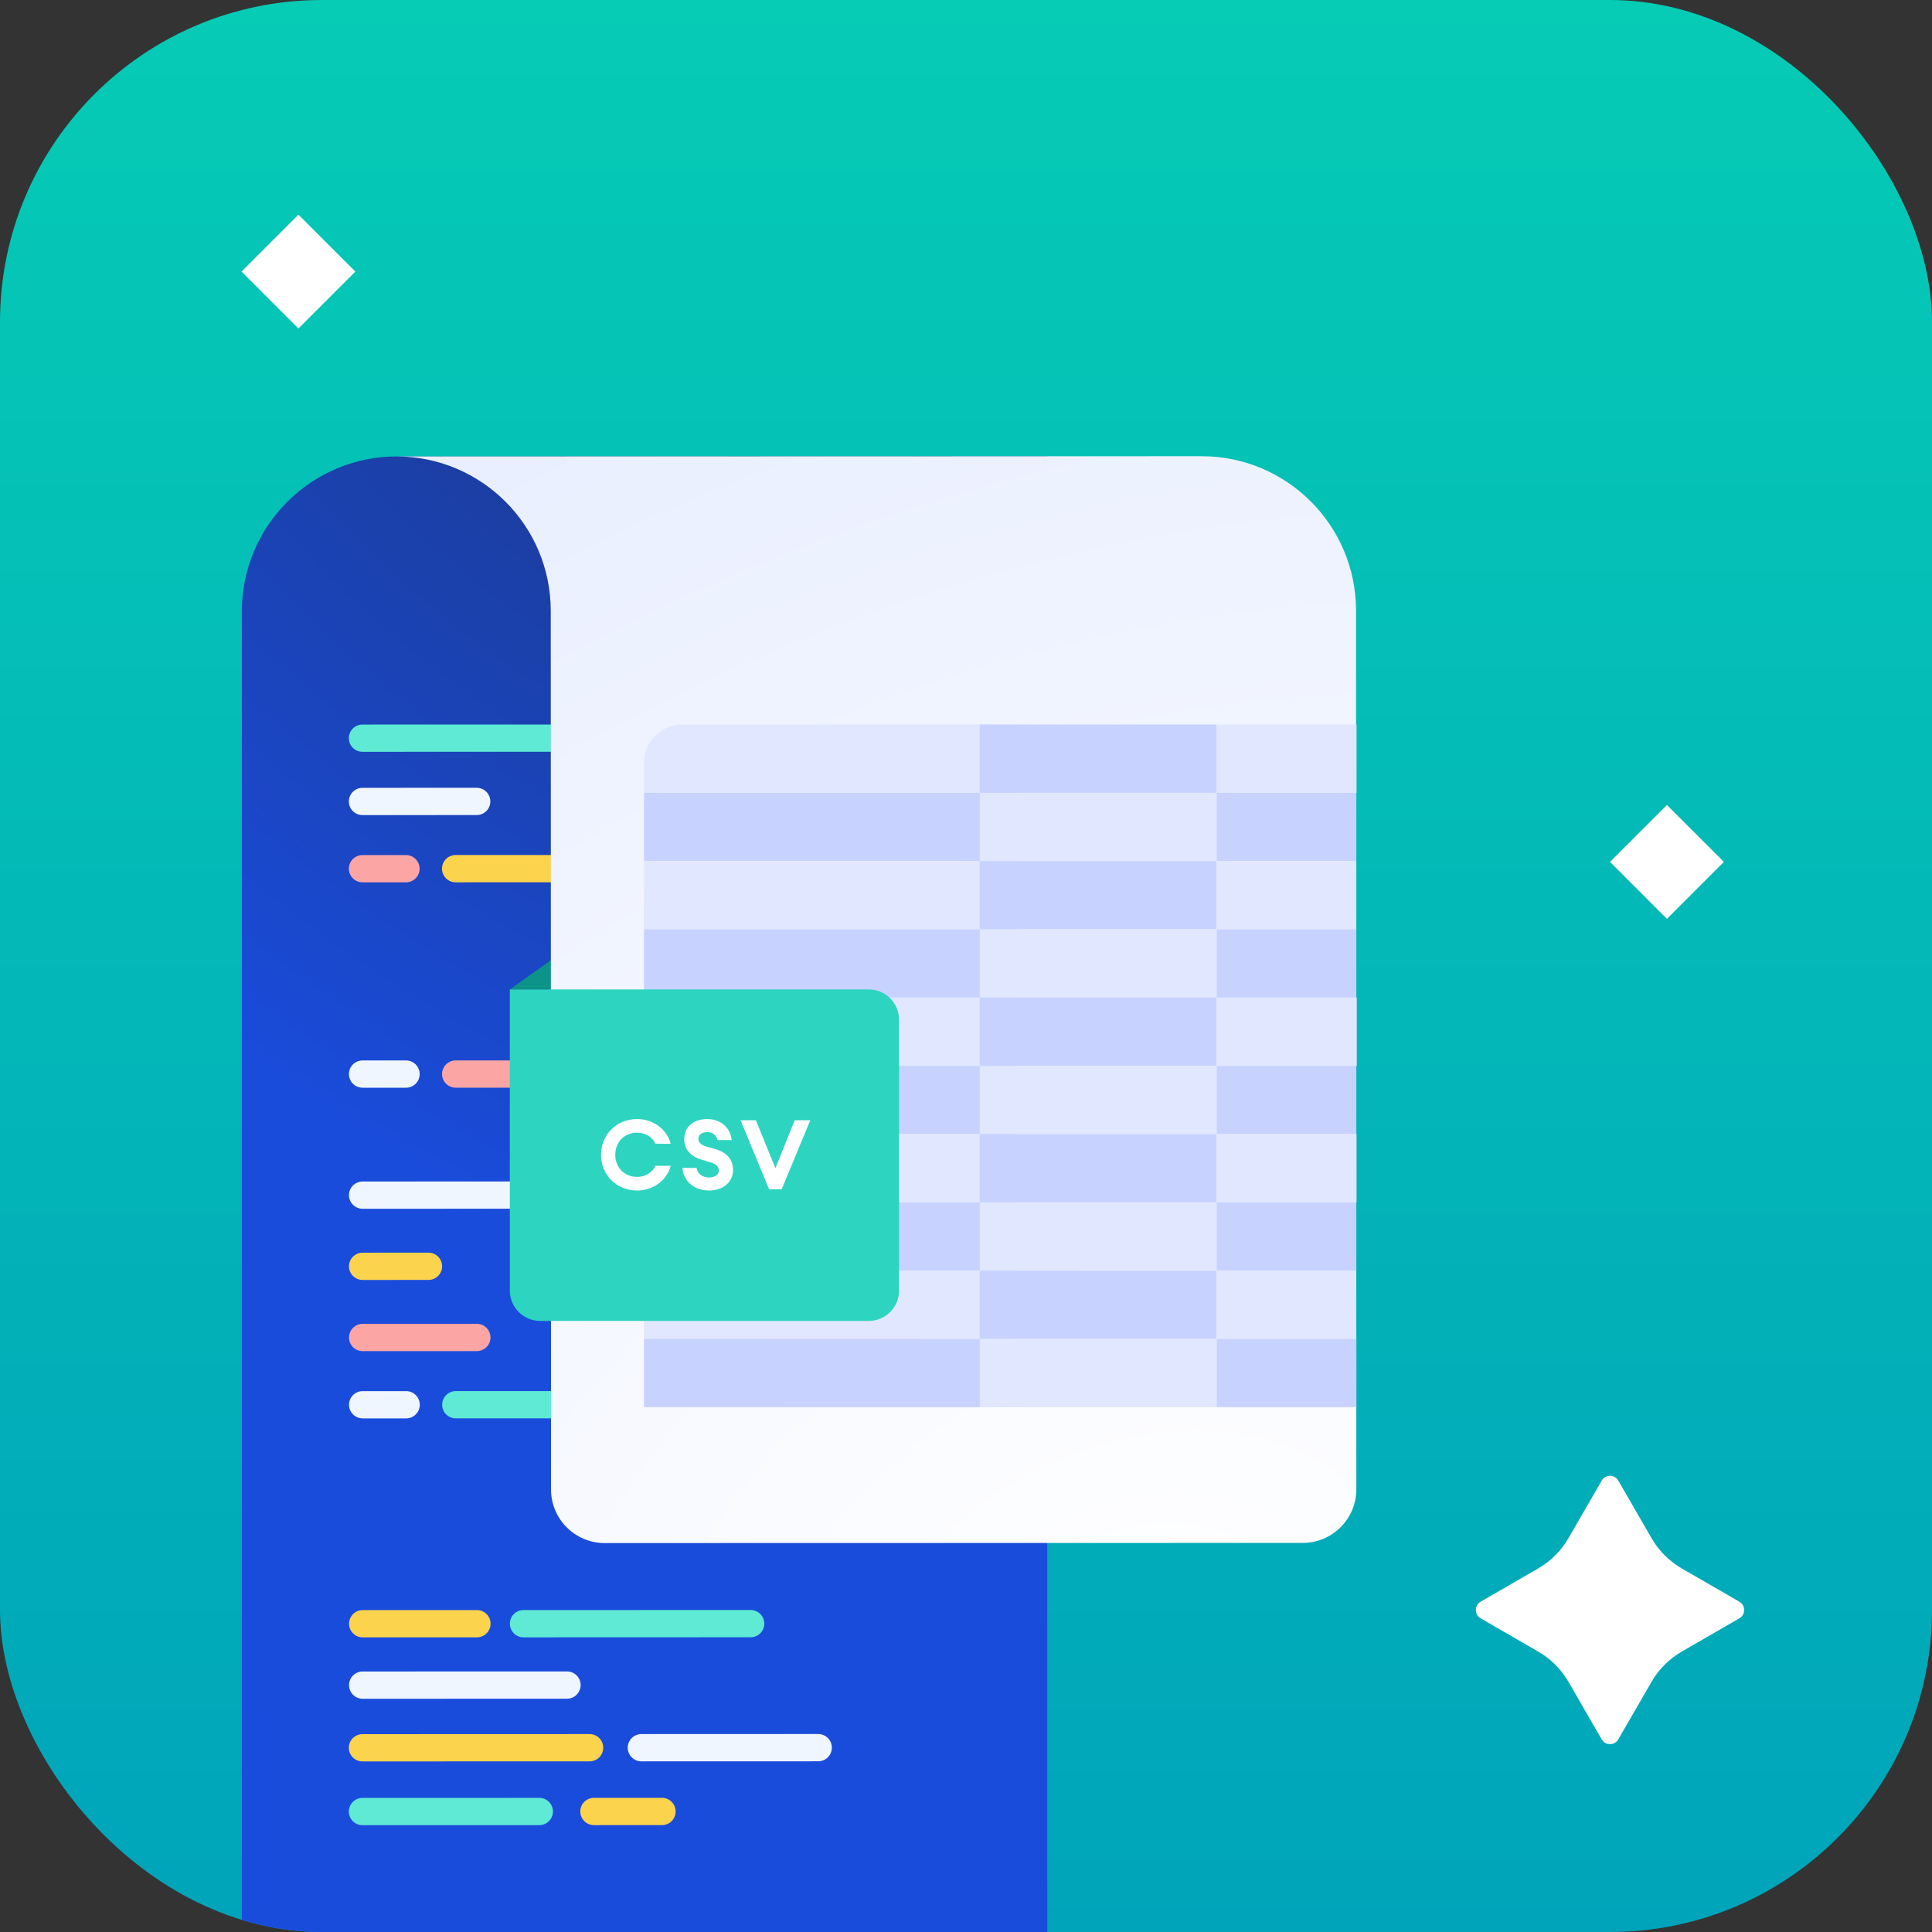 <svg width="72" height="72" viewBox="0 0 72 72" fill="none" xmlns="http://www.w3.org/2000/svg">
<rect x="0" y="0" width="72" height="72" fill="#333333" stroke="none"/>
<g clip-path="url(#clip0_515_2990)">
<rect width="72" height="72" rx="12" fill="url(#paint0_linear_515_2990)"/>
<path d="M14.789 17.01L39.026 17.003L39.03 73.5L9.015 73.507L9.016 33.487L9.013 22.788C9.012 19.599 11.6 17.011 14.789 17.01Z" fill="url(#paint1_radial_515_2990)"/>
<path d="M21.121 27L13.508 27.002C13.227 27.002 13 27.23 13 27.51C13 27.791 13.228 28.018 13.508 28.018L21.122 28.016C21.402 28.016 21.63 27.789 21.63 27.508C21.63 27.227 21.402 27 21.121 27Z" fill="#5EEAD4"/>
<path d="M17.765 29.359L13.509 29.36C13.228 29.36 13.001 29.588 13.001 29.869C13.001 30.149 13.228 30.377 13.509 30.376L17.765 30.375C18.046 30.375 18.273 30.148 18.273 29.867C18.273 29.587 18.046 29.359 17.765 29.359Z" fill="#EFF6FF"/>
<path d="M21.973 64.624L13.508 64.627C13.227 64.627 13 64.854 13 65.135C13 65.415 13.228 65.643 13.508 65.643L21.973 65.64C22.254 65.64 22.481 65.413 22.481 65.132C22.481 64.852 22.253 64.624 21.973 64.624Z" fill="#FCD34D"/>
<path d="M21.13 62.29L13.516 62.292C13.236 62.292 13.008 62.519 13.008 62.8C13.009 63.081 13.236 63.308 13.517 63.308L21.13 63.306C21.411 63.306 21.638 63.078 21.638 62.798C21.638 62.517 21.41 62.29 21.13 62.29Z" fill="#EFF6FF"/>
<path d="M17.773 60.003L13.517 60.004C13.236 60.004 13.009 60.232 13.009 60.512C13.009 60.793 13.237 61.02 13.517 61.02L17.774 61.019C18.054 61.019 18.282 60.791 18.282 60.511C18.282 60.23 18.054 60.003 17.773 60.003Z" fill="#FCD34D"/>
<path d="M27.975 60L19.51 60.002C19.23 60.002 19.002 60.23 19.002 60.511C19.003 60.791 19.23 61.019 19.511 61.019L27.975 61.016C28.256 61.016 28.483 60.789 28.483 60.508C28.483 60.227 28.256 60 27.975 60Z" fill="#5EEAD4"/>
<path d="M30.492 64.622L23.902 64.624C23.621 64.624 23.394 64.851 23.394 65.132C23.394 65.413 23.622 65.64 23.902 65.64L30.493 65.638C30.773 65.638 31.001 65.41 31 65.13C31 64.849 30.773 64.622 30.492 64.622Z" fill="#EFF6FF"/>
<path d="M15.13 31.866L13.509 31.866C13.229 31.866 13.001 32.094 13.001 32.374C13.002 32.655 13.229 32.882 13.51 32.882L15.13 32.882C15.41 32.882 15.638 32.654 15.638 32.374C15.638 32.093 15.41 31.866 15.13 31.866Z" fill="#FCA5A5"/>
<path d="M21.123 31.864L16.98 31.865C16.699 31.865 16.472 32.093 16.472 32.373C16.472 32.654 16.699 32.881 16.98 32.881L21.123 32.88C21.404 32.88 21.631 32.653 21.631 32.372C21.631 32.091 21.403 31.864 21.123 31.864Z" fill="#FCD34D"/>
<path d="M17.771 49.336L13.515 49.337C13.234 49.337 13.007 49.565 13.007 49.846C13.007 50.126 13.234 50.353 13.515 50.353L17.771 50.352C18.052 50.352 18.279 50.125 18.279 49.844C18.279 49.563 18.052 49.336 17.771 49.336Z" fill="#FCA5A5"/>
<path d="M15.136 51.843L13.515 51.843C13.235 51.843 13.007 52.071 13.007 52.351C13.008 52.632 13.235 52.859 13.516 52.859L15.136 52.859C15.416 52.859 15.644 52.631 15.644 52.351C15.643 52.07 15.416 51.843 15.136 51.843Z" fill="#EFF6FF"/>
<path d="M21.129 51.841L16.986 51.842C16.705 51.842 16.478 52.07 16.478 52.35C16.478 52.631 16.705 52.858 16.986 52.858L21.129 52.857C21.41 52.857 21.637 52.63 21.637 52.349C21.637 52.068 21.409 51.841 21.129 51.841Z" fill="#5EEAD4"/>
<path d="M24.671 67L22.134 67.001C21.854 67.001 21.626 67.228 21.626 67.509C21.626 67.79 21.854 68.017 22.134 68.017L24.671 68.016C24.952 68.016 25.179 67.789 25.179 67.508C25.179 67.228 24.951 67 24.671 67Z" fill="#FCD34D"/>
<path d="M20.099 67.001L13.508 67.003C13.227 67.003 13 67.231 13 67.511C13 67.792 13.228 68.019 13.508 68.019L20.099 68.017C20.379 68.017 20.607 67.79 20.607 67.509C20.607 67.229 20.379 67.001 20.099 67.001Z" fill="#5EEAD4"/>
<path d="M15.132 39.52L13.512 39.52C13.231 39.52 13.004 39.748 13.004 40.028C13.004 40.309 13.232 40.536 13.512 40.536L15.132 40.536C15.413 40.536 15.64 40.308 15.64 40.028C15.64 39.747 15.413 39.52 15.132 39.52Z" fill="#EFF6FF"/>
<path d="M21.125 39.518L16.982 39.519C16.702 39.519 16.474 39.747 16.474 40.027C16.474 40.308 16.702 40.535 16.983 40.535L21.126 40.534C21.406 40.534 21.634 40.307 21.634 40.026C21.634 39.745 21.406 39.518 21.125 39.518Z" fill="#FCA5A5"/>
<path d="M26.142 44.027L13.513 44.031C13.233 44.031 13.005 44.258 13.005 44.539C13.005 44.819 13.233 45.047 13.514 45.047L26.142 45.043C26.422 45.043 26.65 44.816 26.65 44.535C26.65 44.255 26.422 44.027 26.142 44.027Z" fill="#EFF6FF"/>
<path d="M15.968 46.683L13.514 46.684C13.233 46.684 13.006 46.911 13.006 47.192C13.006 47.473 13.234 47.7 13.514 47.7L15.968 47.699C16.249 47.699 16.476 47.472 16.476 47.191C16.476 46.911 16.249 46.683 15.968 46.683Z" fill="#FCD34D"/>
<path d="M19 36.873L25.872 32V36.873H19Z" fill="#0D9488"/>
<path d="M50.536 22.756C50.535 19.578 47.957 17.001 44.778 17.002L14.767 17.01C17.946 17.009 20.524 19.586 20.525 22.765L20.535 51.752C20.535 53.187 20.535 54.499 20.535 55.507C20.535 56.611 21.431 57.506 22.536 57.506L48.547 57.5C49.652 57.5 50.547 56.604 50.547 55.5L50.536 22.756Z" fill="url(#paint2_radial_515_2990)"/>
<path d="M25.432 27H37.935V29.546H24V28.435C24 27.642 24.642 27 25.435 27H25.432Z" fill="#E0E7FF"/>
<path d="M45.341 27H36.513V29.546H45.341V27Z" fill="#C7D2FE"/>
<path d="M50.554 27H45.341V29.546H50.554V27Z" fill="#E0E7FF"/>
<path d="M37.938 29.546H24V32.091H37.938V29.546Z" fill="#C7D2FE"/>
<path d="M45.341 29.546H36.513V32.091H45.341V29.546Z" fill="#E0E7FF"/>
<path d="M50.546 29.546H45.341V32.091H50.546V29.546Z" fill="#C7D2FE"/>
<path d="M37.938 32.088H24V34.633H37.938V32.088Z" fill="#E0E7FF"/>
<path d="M45.341 32.088H36.513V34.633H45.341V32.088Z" fill="#C7D2FE"/>
<path d="M50.546 32.088H45.341V34.633H50.546V32.088Z" fill="#E0E7FF"/>
<path d="M37.938 34.633H24V37.179H37.938V34.633Z" fill="#C7D2FE"/>
<path d="M45.341 34.633H36.513V37.179H45.341V34.633Z" fill="#E0E7FF"/>
<path d="M50.546 34.633H45.341V37.179H50.546V34.633Z" fill="#C7D2FE"/>
<path d="M37.938 37.176H24V39.721H37.938V37.176Z" fill="#E0E7FF"/>
<path d="M45.341 37.176H36.513V39.721H45.341V37.176Z" fill="#C7D2FE"/>
<path d="M50.563 37.176H45.341V39.721H50.563V37.176Z" fill="#E0E7FF"/>
<path d="M37.938 39.721H24V42.267H37.938V39.721Z" fill="#C7D2FE"/>
<path d="M45.341 39.721H36.513V42.267H45.341V39.721Z" fill="#E0E7FF"/>
<path d="M50.546 39.721H45.341V42.267H50.546V39.721Z" fill="#C7D2FE"/>
<path d="M37.938 42.264H24V44.809H37.938V42.264Z" fill="#E0E7FF"/>
<path d="M45.341 42.264H36.513V44.809H45.341V42.264Z" fill="#C7D2FE"/>
<path d="M50.554 42.264H45.341V44.809H50.554V42.264Z" fill="#E0E7FF"/>
<path d="M37.938 44.809H24V47.355H37.938V44.809Z" fill="#C7D2FE"/>
<path d="M45.341 44.809H36.513V47.355H45.341V44.809Z" fill="#E0E7FF"/>
<path d="M50.546 44.809H45.341V47.355H50.546V44.809Z" fill="#C7D2FE"/>
<path d="M37.938 47.355H24V49.901H37.938V47.355Z" fill="#E0E7FF"/>
<path d="M45.341 47.355H36.513V49.901H45.341V47.355Z" fill="#C7D2FE"/>
<path d="M50.543 47.355H45.341V49.901H50.543V47.355Z" fill="#E0E7FF"/>
<path d="M37.938 49.897H24V52.443H37.938V49.897Z" fill="#C7D2FE"/>
<path d="M45.341 49.897H36.513V52.443H45.341V49.897Z" fill="#E0E7FF"/>
<path d="M50.547 49.897H45.341V52.443H50.547V49.897Z" fill="#C7D2FE"/>
<path d="M19 36.873H32.373C32.998 36.873 33.506 37.381 33.506 38.006V48.095C33.506 48.72 32.998 49.227 32.373 49.227H20.132C19.507 49.227 19 48.72 19 48.095V36.873Z" fill="#2DD4BF"/>
<path d="M22.399 43.035C22.399 43.783 22.968 44.367 23.748 44.367C24.332 44.367 24.855 43.993 24.996 43.445H24.427C24.318 43.703 24.039 43.859 23.748 43.859C23.255 43.859 22.929 43.496 22.929 43.035C22.929 42.575 23.255 42.212 23.748 42.212C24.039 42.212 24.318 42.368 24.427 42.626H24.996C24.855 42.078 24.332 41.704 23.748 41.704C22.968 41.704 22.399 42.288 22.399 43.035Z" fill="white"/>
<path d="M25.433 43.525C25.454 43.95 25.806 44.367 26.423 44.367C26.963 44.367 27.319 44.04 27.319 43.601C27.319 43.202 27.069 42.937 26.651 42.821L26.35 42.738C26.14 42.676 26.024 42.589 26.027 42.43C26.031 42.277 26.176 42.19 26.361 42.19C26.514 42.19 26.684 42.27 26.742 42.488H27.264C27.246 42.103 26.916 41.704 26.361 41.704C25.846 41.704 25.494 41.991 25.498 42.466C25.502 42.858 25.766 43.112 26.173 43.228L26.445 43.307C26.691 43.376 26.789 43.482 26.789 43.619C26.789 43.783 26.633 43.881 26.423 43.881C26.194 43.881 25.995 43.757 25.959 43.525H25.433Z" fill="white"/>
<path d="M28.662 44.323H29.13L30.197 41.748H29.616L28.898 43.536L28.169 41.748H27.599L28.662 44.323Z" fill="white"/>
<path d="M64.821 60.31C65.06 60.172 65.06 59.828 64.821 59.691L62.679 58.454C62.209 58.183 61.818 57.792 61.547 57.322L60.31 55.179C60.172 54.94 59.828 54.94 59.691 55.179L58.454 57.321C58.183 57.791 57.792 58.182 57.322 58.453L55.179 59.691C54.941 59.829 54.941 60.173 55.179 60.31L57.321 61.547C57.791 61.818 58.182 62.209 58.454 62.679L59.69 64.821C59.828 65.06 60.172 65.06 60.309 64.821L61.546 62.679C61.817 62.209 62.208 61.818 62.678 61.547L64.821 60.31Z" fill="white"/>
<path d="M62.121 30L64.243 32.121L62.121 34.243L60 32.121L62.121 30Z" fill="white"/>
<path d="M11.121 8L13.243 10.121L11.121 12.243L9 10.121L11.121 8Z" fill="white"/>
</g>
<defs>
<linearGradient id="paint0_linear_515_2990" x1="36" y1="0" x2="36" y2="72" gradientUnits="userSpaceOnUse">
<stop stop-color="#06CBB5"/>
<stop offset="1" stop-color="#00A4BA"/>
</linearGradient>
<radialGradient id="paint1_radial_515_2990" cx="0" cy="0" r="1" gradientUnits="userSpaceOnUse" gradientTransform="translate(25.878 11.742) rotate(127.893) scale(32.861 53.329)">
<stop stop-color="#1C398B"/>
<stop offset="1" stop-color="#1A4CDC"/>
</radialGradient>
<radialGradient id="paint2_radial_515_2990" cx="0" cy="0" r="1" gradientUnits="userSpaceOnUse" gradientTransform="translate(41.954 62.274) rotate(-116.949) scale(54.626 74.018)">
<stop stop-color="white"/>
<stop offset="1" stop-color="#E8EEFF"/>
</radialGradient>
<clipPath id="clip0_515_2990">
<rect width="72" height="72" rx="12" fill="white"/>
</clipPath>
</defs>
</svg>
